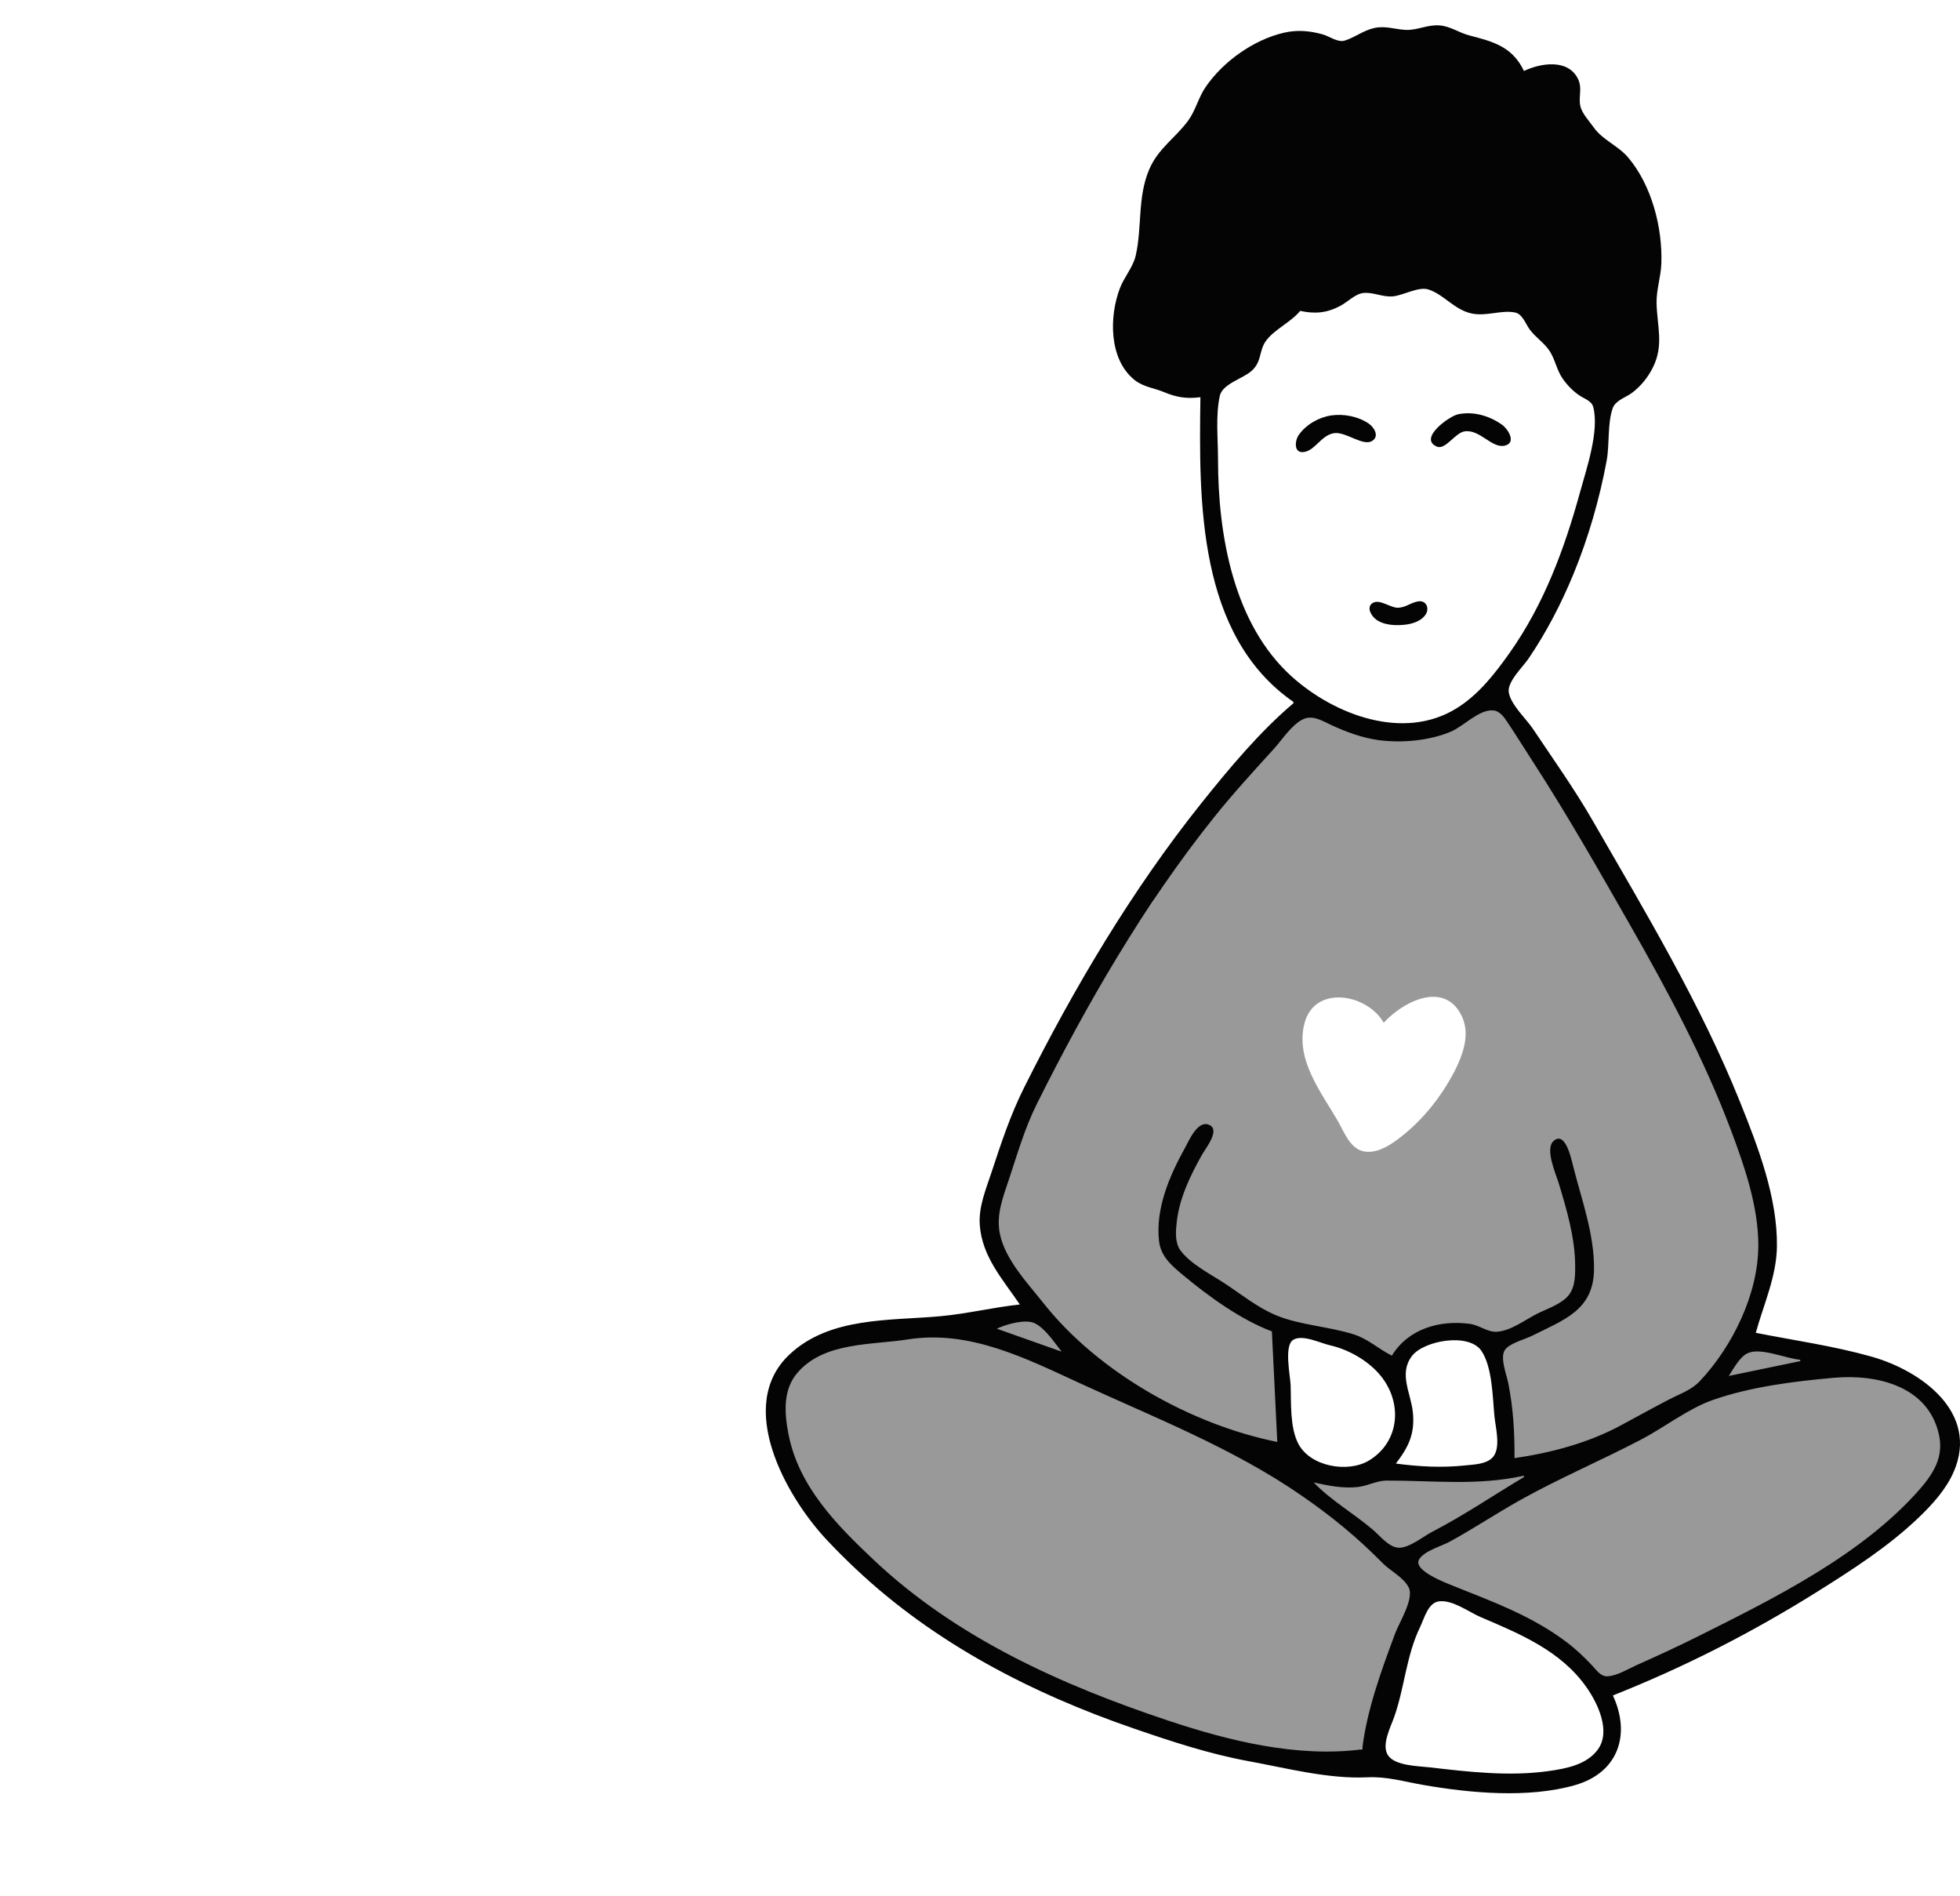<?xml version="1.0" encoding="UTF-8" standalone="no"?>
<!-- Created with Inkscape (http://www.inkscape.org/) -->

<svg
   width="123.116"
   height="119.063"
   viewBox="0 0 123.116 119.063"
   version="1.1"
   id="svg5"
   xml:space="preserve"
   xmlns:inkscape="http://www.inkscape.org/namespaces/inkscape"
   xmlns:sodipodi="http://sodipodi.sourceforge.net/DTD/sodipodi-0.dtd"
   xmlns="http://www.w3.org/2000/svg"
   xmlns:svg="http://www.w3.org/2000/svg"><sodipodi:namedview
     id="namedview7"
     pagecolor="#ffffff"
     bordercolor="#000000"
     borderopacity="0.25"
     inkscape:showpageshadow="2"
     inkscape:pageopacity="0.0"
     inkscape:pagecheckerboard="0"
     inkscape:deskcolor="#d1d1d1"
     inkscape:document-units=""
     showgrid="false" /><defs
     id="defs2" /><g
     inkscape:label="Layer 1"
     inkscape:groupmode="layer"
     id="layer1"
     transform="translate(-15.041,-41.038)"><g
       style="fill:none"
       id="g327"
       transform="matrix(1.502,0,0,1.502,14.933,40.476)"
       inkscape:label="blob"
       inkscape:export-filename="decider.svg"
       inkscape:export-xdpi="96"
       inkscape:export-ydpi="96"><path
         opacity="0.69"
         d="m 72.897,12.6 c 7.772,9.138 7.029,21.929 5.271,33.795 C 76.406,58.3 73.882,71.573 63.31,77.331 52.921,82.989 40.943,76.922 29.897,72.687 18.697,68.392 5.607,64.895 1.497,53.629 -2.765,41.948 3.209,29.443 10.425,19.316 17.414,9.505 27.273,1.924 39.252,0.636 51.704,-0.703 64.785,3.061 72.897,12.6 Z"
         fill=""
         id="path318"
         inkscape:export-filename="speaker.svg"
         inkscape:export-xdpi="96"
         inkscape:export-ydpi="96" /></g><g
       id="g4291"
       inkscape:label="brainiac"
       transform="translate(-12.295,84.306)"><path
         style="opacity:0.4;fill:#010101;stroke:none;stroke-width:0.085"
         d="m 122.297,48.567 c -0.975,0.284 -1.869,0.886 -2.879,1.056 -1.218,0.204 -2.423,-0.284 -3.641,-0.284 -1.09,0 -2.164,0.397 -3.217,0.363 -3.197,-0.101 -6.34,-1.163 -9.229,-2.482 -0.955,-0.435 -1.787,-1.086 -2.709,-1.584 -1.5,-0.81 -3.063,-1.465 -4.403,-2.545 -0.907,-0.732 -1.86,-1.442 -2.707,-2.245 -0.539,-0.511 -0.991,-1.228 -1.696,-1.524 -0.947,-0.397 -2.325,0.292 -3.302,0.423 -2.14,0.287 -4.222,0.748 -6.35,1.096 -1.172,0.191 -2.465,0.13 -3.556,0.655 -0.846,0.407 -1.242,1.211 -1.686,1.991 -0.388,0.682 -1.043,1.388 -1.088,2.201 -0.11,2.009 1.476,3.447 2.552,4.911 0.94,1.278 1.642,2.616 2.846,3.684 1.267,1.124 2.513,2.338 3.895,3.321 1.35,0.96 2.856,1.682 4.206,2.608 0.769,0.527 1.288,1.248 2.144,1.696 1.163,0.607 2.424,0.936 3.641,1.405 1.202,0.464 2.332,1.091 3.556,1.505 1.081,0.367 2.207,0.522 3.302,0.831 2.861,0.809 6.114,2.054 9.144,1.674 2.257,-0.283 2.65,-2.051 3.199,-3.94 0.478,-1.648 0.98,-3.312 1.945,-4.741 0.381,-0.565 0.846,-1.746 1.558,-1.937 0.896,-0.24 2.372,0.662 3.119,1.09 1.883,1.077 3.691,2.268 5.585,3.332 0.556,0.312 0.896,1.009 1.527,1.161 0.726,0.174 1.572,-0.195 2.2,-0.519 1.133,-0.584 2.275,-1.171 3.387,-1.795 1.012,-0.568 2.121,-0.714 3.133,-1.212 0.965,-0.474 1.621,-1.367 2.54,-1.907 2.799,-1.644 5.618,-2.762 7.848,-5.24 0.66,-0.732 1.408,-1.57 1.851,-2.455 0.331,-0.662 0.411,-1.392 0.297,-2.117 -0.573,-3.648 -4.393,-4.331 -7.456,-4.979 -1.722,-0.365 -3.544,-1.189 -5.249,-0.355 0.857,-3.038 1.788,-5.659 1.494,-8.89 -0.334,-3.651 -2.303,-7.013 -4.002,-10.16 C 133.645,21.821 133.523,20.883 133,20.034 c -0.353,-0.573 -1.525,-3.72 -1.867,-4.281 -1.365,-2.236 -1.74,-1.964 -3.002,-4.271 -1.212,-2.214 -2.609,-4.349 -3.738,-6.604 -0.587,-1.171 -1.027,-2.716 -2.265,-3.367 -2.19,-1.151 -3.956,1.397 -6.265,1.226 -1.452,-0.107 -3.18,-0.091 -4.569,-0.55 -0.782,-0.259 -1.255,-1.255 -2.203,-0.949 -0.568,0.183 -0.997,0.804 -1.437,1.184 -1.625,1.405 -2.85,3.589 -4.229,5.249 -1.491,1.795 -2.504,3.905 -3.791,5.842 -2.936,4.419 -5.77,8.769 -8.074,13.547 -1.123,2.328 -1.766,4.466 -1.469,7.027 0.069,0.598 -0.246,1.102 0.037,1.693 0.549,1.149 1.724,2.081 2.533,3.048 0.43,0.514 0.603,1.188 1.051,1.672 0.907,0.981 2.179,1.753 3.27,2.515 1.803,1.257 3.596,2.559 5.673,3.332 0.942,0.351 1.95,0.566 2.879,0.938 0.593,0.238 1.114,0.667 1.771,0.334 0.846,-0.427 0.792,-1.395 0.653,-2.187 -0.206,-1.173 -0.69,-3.508 0.323,-4.435 0.457,-0.417 1.111,-0.247 1.656,-0.14 1.325,0.262 2.568,0.953 3.895,1.167 0.544,0.087 1.108,0.146 1.586,-0.186 0.326,-0.227 0.518,-0.619 0.887,-0.786 0.424,-0.192 0.97,-0.096 1.422,-0.115 0.66,-0.03 1.468,-0.37 2.112,-0.159 0.683,0.224 1.144,1.311 1.339,1.945 0.579,1.885 0.262,4.067 1.122,5.842 M 114.254,20.965 c 1.149,-1.27 3.731,-2.664 4.858,-0.506 0.15,0.286 0.244,0.608 0.275,0.93 0.092,0.945 -0.337,1.98 -0.776,2.794 -0.815,1.509 -1.905,2.873 -3.256,3.934 -0.593,0.465 -1.328,0.976 -2.117,0.955 -1.046,-0.028 -1.421,-1.163 -1.861,-1.925 -1.052,-1.827 -2.666,-3.828 -2.114,-6.096 0.613,-2.518 3.962,-1.905 4.991,-0.085 z"
         id="path4287"
         sodipodi:nodetypes="ccscccccccccccccccccccccccccccccccsccccccccccccccscscsccccccscccccccccssccccscss" /><path
         style="fill:#040404;stroke:none;stroke-width:0.085"
         d="m 102.739,-18.32 c -0.091,6.504 -0.198,14.944 5.842,19.135 v 0.085 C 106.474,2.677 104.527,5.013 102.807,7.165 98.447,12.619 94.788,18.792 91.669,25.029 c -0.872,1.744 -1.444,3.491 -2.053,5.334 -0.349,1.056 -0.819,2.167 -0.736,3.302 0.146,2.003 1.436,3.403 2.515,4.995 -1.672,0.179 -3.32,0.584 -4.995,0.737 -3.171,0.29 -6.953,0.026 -9.48,2.41 -3.408,3.216 -0.204,8.895 2.3,11.585 0.592,0.636 1.214,1.255 1.846,1.851 4.971,4.696 11.104,7.855 17.526,10.06 2.381,0.818 4.716,1.588 7.197,2.044 2.395,0.439 5.001,1.126 7.451,1.008 1.204,-0.058 2.287,0.269 3.471,0.476 2.968,0.518 6.634,0.857 9.567,0.013 2.719,-0.783 3.507,-3.185 2.371,-5.629 4.444,-1.76 8.738,-3.948 12.785,-6.483 2.238,-1.401 4.522,-2.866 6.435,-4.701 0.861,-0.827 1.712,-1.763 2.192,-2.871 1.61,-3.722 -2.056,-6.345 -5.155,-7.222 -2.381,-0.674 -4.856,-1.019 -7.281,-1.499 0.493,-1.792 1.301,-3.526 1.327,-5.419 0.04,-3.077 -1.181,-6.249 -2.309,-9.059 -2.471,-6.157 -5.962,-11.959 -9.267,-17.695 -1.144,-1.986 -2.477,-3.853 -3.749,-5.757 -0.436,-0.652 -1.383,-1.505 -1.517,-2.286 -0.114,-0.671 0.879,-1.597 1.232,-2.117 1.132,-1.663 2.069,-3.474 2.835,-5.334 0.928,-2.255 1.638,-4.715 2.081,-7.112 0.188,-1.015 0.041,-2.339 0.378,-3.288 0.176,-0.496 0.809,-0.669 1.2,-0.957 0.56,-0.413 1.01,-0.977 1.322,-1.598 0.709,-1.408 0.262,-2.61 0.234,-4.064 -0.015,-0.811 0.269,-1.637 0.3,-2.455 0.084,-2.268 -0.609,-4.942 -2.094,-6.686 -0.625,-0.734 -1.599,-1.093 -2.149,-1.872 -0.277,-0.393 -0.739,-0.872 -0.845,-1.348 -0.129,-0.58 0.138,-1.103 -0.14,-1.688 -0.619,-1.301 -2.359,-1.012 -3.401,-0.514 -0.732,-1.538 -1.944,-1.846 -3.433,-2.234 -0.666,-0.174 -1.186,-0.582 -1.901,-0.631 -0.725,-0.049 -1.376,0.312 -2.07,0.285 -0.701,-0.027 -1.274,-0.276 -1.994,-0.12 -0.682,0.148 -1.205,0.583 -1.851,0.788 -0.446,0.141 -0.945,-0.256 -1.366,-0.378 -0.819,-0.236 -1.619,-0.307 -2.455,-0.115 -1.912,0.44 -3.833,1.811 -4.932,3.42 -0.446,0.653 -0.629,1.471 -1.087,2.097 -0.806,1.101 -1.884,1.745 -2.449,3.067 -0.75,1.754 -0.44,3.61 -0.85,5.419 -0.161,0.709 -0.723,1.347 -0.987,2.032 -0.684,1.771 -0.709,4.48 0.914,5.775 0.564,0.45 1.217,0.498 1.857,0.766 0.793,0.332 1.431,0.428 2.286,0.316 m 6.265,-5.419 c 0.94,0.201 1.681,0.134 2.54,-0.328 0.448,-0.241 0.919,-0.748 1.439,-0.798 0.617,-0.059 1.22,0.279 1.863,0.211 0.636,-0.067 1.598,-0.625 2.201,-0.433 0.986,0.314 1.616,1.265 2.709,1.507 0.932,0.207 1.904,-0.243 2.766,-0.053 0.443,0.098 0.66,0.749 0.907,1.077 0.356,0.475 0.881,0.811 1.213,1.296 0.365,0.532 0.46,1.209 0.831,1.752 0.284,0.415 0.641,0.787 1.057,1.072 0.301,0.206 0.781,0.344 0.881,0.737 0.384,1.511 -0.419,3.846 -0.82,5.303 -0.988,3.602 -2.276,7.088 -4.453,10.16 -0.92,1.299 -1.941,2.604 -3.313,3.455 -3.339,2.072 -7.682,0.399 -10.329,-1.971 -3.7,-3.313 -4.657,-8.941 -4.657,-13.676 0,-1.285 -0.16,-2.704 0.111,-3.968 0.164,-0.765 1.455,-1.086 1.998,-1.575 0.651,-0.585 0.456,-1.235 0.879,-1.851 0.507,-0.737 1.576,-1.187 2.175,-1.919 m 9.906,6.497 c -0.543,0.116 -2.511,1.522 -1.318,2.029 0.533,0.227 1.144,-0.873 1.742,-0.959 0.961,-0.139 1.707,1.087 2.518,0.898 0.759,-0.178 0.202,-1.046 -0.155,-1.303 -0.792,-0.57 -1.818,-0.873 -2.786,-0.665 m -7.959,0.07 c -0.785,0.118 -1.576,0.571 -2.038,1.225 -0.248,0.35 -0.337,1.178 0.337,1.071 0.699,-0.111 1.074,-1.049 1.87,-1.181 0.73,-0.121 1.834,0.853 2.408,0.484 0.467,-0.3 0.11,-0.859 -0.22,-1.087 -0.653,-0.451 -1.58,-0.628 -2.357,-0.511 m 5.498,11.672 c -0.48,0.057 -0.84,0.422 -1.35,0.404 -0.46,-0.017 -1.12,-0.565 -1.547,-0.294 -0.422,0.267 -0.071,0.819 0.212,1.03 0.516,0.384 1.316,0.402 1.928,0.316 0.445,-0.063 0.98,-0.254 1.215,-0.668 0.211,-0.371 0.006,-0.843 -0.458,-0.787 m 6.016,53.812 c 0.01,-1.596 -0.08,-3.173 -0.399,-4.741 -0.104,-0.513 -0.52,-1.556 -0.213,-2.04 0.275,-0.434 1.262,-0.676 1.713,-0.903 1.993,-0.997 3.869,-1.607 3.893,-4.17 0.02,-2.249 -0.781,-4.373 -1.321,-6.519 -0.1,-0.396 -0.482,-2.236 -1.232,-1.532 -0.537,0.504 0.155,2.049 0.333,2.632 0.505,1.661 1.023,3.412 1.035,5.165 0.005,0.748 0,1.574 -0.621,2.098 -0.527,0.447 -1.228,0.662 -1.834,0.976 -0.739,0.384 -1.601,1.039 -2.455,1.097 -0.585,0.041 -1.113,-0.415 -1.693,-0.494 -1.899,-0.261 -3.878,0.306 -4.911,1.995 -0.824,-0.41 -1.476,-1.041 -2.371,-1.329 -1.586,-0.511 -3.395,-0.578 -4.911,-1.211 -1.163,-0.485 -2.172,-1.311 -3.217,-1.997 -0.868,-0.57 -2.176,-1.235 -2.788,-2.084 -0.348,-0.483 -0.288,-1.198 -0.227,-1.761 0.164,-1.511 0.854,-2.922 1.586,-4.233 0.221,-0.396 1.232,-1.626 0.392,-1.903 -0.691,-0.228 -1.214,1.029 -1.464,1.479 -0.967,1.746 -1.854,3.796 -1.625,5.842 0.108,0.966 0.801,1.547 1.501,2.132 1.584,1.322 3.644,2.815 5.588,3.541 l 0.339,6.943 c -5.44,-1.093 -11.256,-4.379 -14.69,-8.721 -0.999,-1.263 -2.382,-2.702 -2.728,-4.318 -0.261,-1.22 0.191,-2.33 0.569,-3.471 0.537,-1.62 0.991,-3.206 1.757,-4.741 3.121,-6.252 6.724,-12.481 11.096,-17.949 1.197,-1.498 2.482,-2.901 3.772,-4.318 0.527,-0.578 1.123,-1.524 1.837,-1.868 0.611,-0.294 1.227,0.105 1.773,0.358 0.939,0.435 1.934,0.806 2.963,0.948 1.445,0.199 3.226,0.039 4.572,-0.538 0.78,-0.334 1.751,-1.387 2.623,-1.326 0.467,0.033 0.729,0.468 0.964,0.818 0.522,0.781 1.014,1.582 1.526,2.37 2.17,3.348 4.121,6.781 6.1,10.245 2.381,4.167 4.679,8.455 6.371,12.954 0.844,2.243 1.712,4.773 1.711,7.197 -8.5e-4,3.074 -1.625,6.364 -3.675,8.541 -0.533,0.566 -1.231,0.788 -1.904,1.137 -1.023,0.531 -2.034,1.09 -3.048,1.637 -2.048,1.105 -4.385,1.729 -6.689,2.062 m -28.448,-6.689 -4.064,-1.439 c 0.547,-0.274 1.771,-0.619 2.354,-0.353 0.666,0.304 1.265,1.229 1.71,1.792 m 18.881,24.977 c -4.066,0.533 -8.36,-0.528 -12.192,-1.806 -6.676,-2.225 -13.27,-5.177 -18.457,-10.059 -2.354,-2.216 -4.758,-4.647 -5.391,-7.947 -0.257,-1.337 -0.36,-2.799 0.607,-3.885 1.69,-1.897 4.621,-1.689 6.901,-2.048 3.877,-0.61 7.412,1.195 10.837,2.77 4.712,2.166 9.586,4.068 13.885,7.037 1.875,1.295 3.496,2.618 5.097,4.246 0.492,0.5 1.324,0.892 1.639,1.535 0.345,0.705 -0.599,2.191 -0.854,2.876 -0.863,2.316 -1.781,4.816 -2.072,7.281 M 108.573,40.877 c 0.588,-0.351 1.698,0.209 2.294,0.343 1.298,0.29 2.726,1.135 3.467,2.29 1.114,1.737 0.739,3.902 -1.012,4.952 -1.32,0.792 -3.709,0.389 -4.45,-1.089 -0.51,-1.017 -0.431,-2.523 -0.465,-3.633 -0.018,-0.588 -0.437,-2.502 0.166,-2.863 m 6.443,7.774 c 0.801,-1.042 1.205,-1.875 1.069,-3.217 -0.122,-1.205 -0.91,-2.43 -0.055,-3.543 0.744,-0.969 3.568,-1.472 4.355,-0.326 0.694,1.012 0.708,2.931 0.824,4.123 0.07,0.718 0.444,2.056 -0.158,2.621 -0.406,0.381 -1.11,0.398 -1.632,0.454 -1.489,0.162 -2.921,0.084 -4.403,-0.112 m 25.4,-6.519 v 0.085 l -4.487,0.931 c 0.304,-0.456 0.685,-1.21 1.207,-1.438 0.822,-0.359 2.394,0.35 3.28,0.422 m 2.117,1.131 c 2.729,-0.243 5.956,0.538 6.605,3.61 0.134,0.634 0.075,1.268 -0.186,1.863 -0.246,0.56 -0.625,1.065 -1.026,1.524 -3.628,4.139 -9.182,6.872 -14.028,9.292 -1.225,0.612 -2.475,1.185 -3.725,1.742 -0.554,0.247 -1.24,0.679 -1.854,0.717 -0.43,0.027 -0.699,-0.382 -0.959,-0.662 -0.516,-0.555 -1.067,-1.071 -1.674,-1.525 -2.164,-1.617 -4.553,-2.486 -7.027,-3.477 -0.457,-0.183 -2.635,-0.991 -2.169,-1.699 0.351,-0.533 1.37,-0.797 1.915,-1.095 1.496,-0.818 2.916,-1.765 4.403,-2.598 2.493,-1.394 5.1,-2.496 7.62,-3.815 1.45,-0.759 2.961,-1.943 4.487,-2.478 2.387,-0.837 5.11,-1.176 7.62,-1.4 m -28.448,6.15 -0.085,0.085 0.085,-0.085 m 8.975,0 v 0.085 c -1.909,1.144 -3.782,2.411 -5.757,3.437 -0.573,0.297 -1.459,1.032 -2.117,1.003 -0.61,-0.027 -1.177,-0.756 -1.609,-1.125 -1.196,-1.021 -2.637,-1.846 -3.725,-2.976 0.905,0.201 1.862,0.395 2.794,0.285 0.601,-0.071 1.176,-0.4 1.778,-0.402 2.937,-0.005 5.732,0.338 8.636,-0.306 m -5.33,7.89 c 0.862,-0.101 1.862,0.671 2.621,0.995 2.465,1.051 5.037,2.117 6.642,4.408 0.695,0.992 1.538,2.737 0.721,3.886 -0.698,0.98 -2.02,1.219 -3.129,1.374 -2.462,0.344 -4.996,0.048 -7.451,-0.237 -0.717,-0.083 -2.143,-0.09 -2.601,-0.739 -0.453,-0.642 0.151,-1.782 0.376,-2.421 0.663,-1.885 0.75,-3.839 1.637,-5.673 0.255,-0.527 0.492,-1.512 1.184,-1.593 z"
         id="path4285"
         sodipodi:nodetypes="ccccscscccccccccccccccccccccccccccccccccccsssscsscsccssccscsssscccccccccssccccccscccssscsccscssccccccccsccccccccccccssccccccccccsscsccccccccccccccccccsccccccccccccssccscccscccccccccccccccccccccccccccccccccccccccccccsc" /></g></g></svg>
